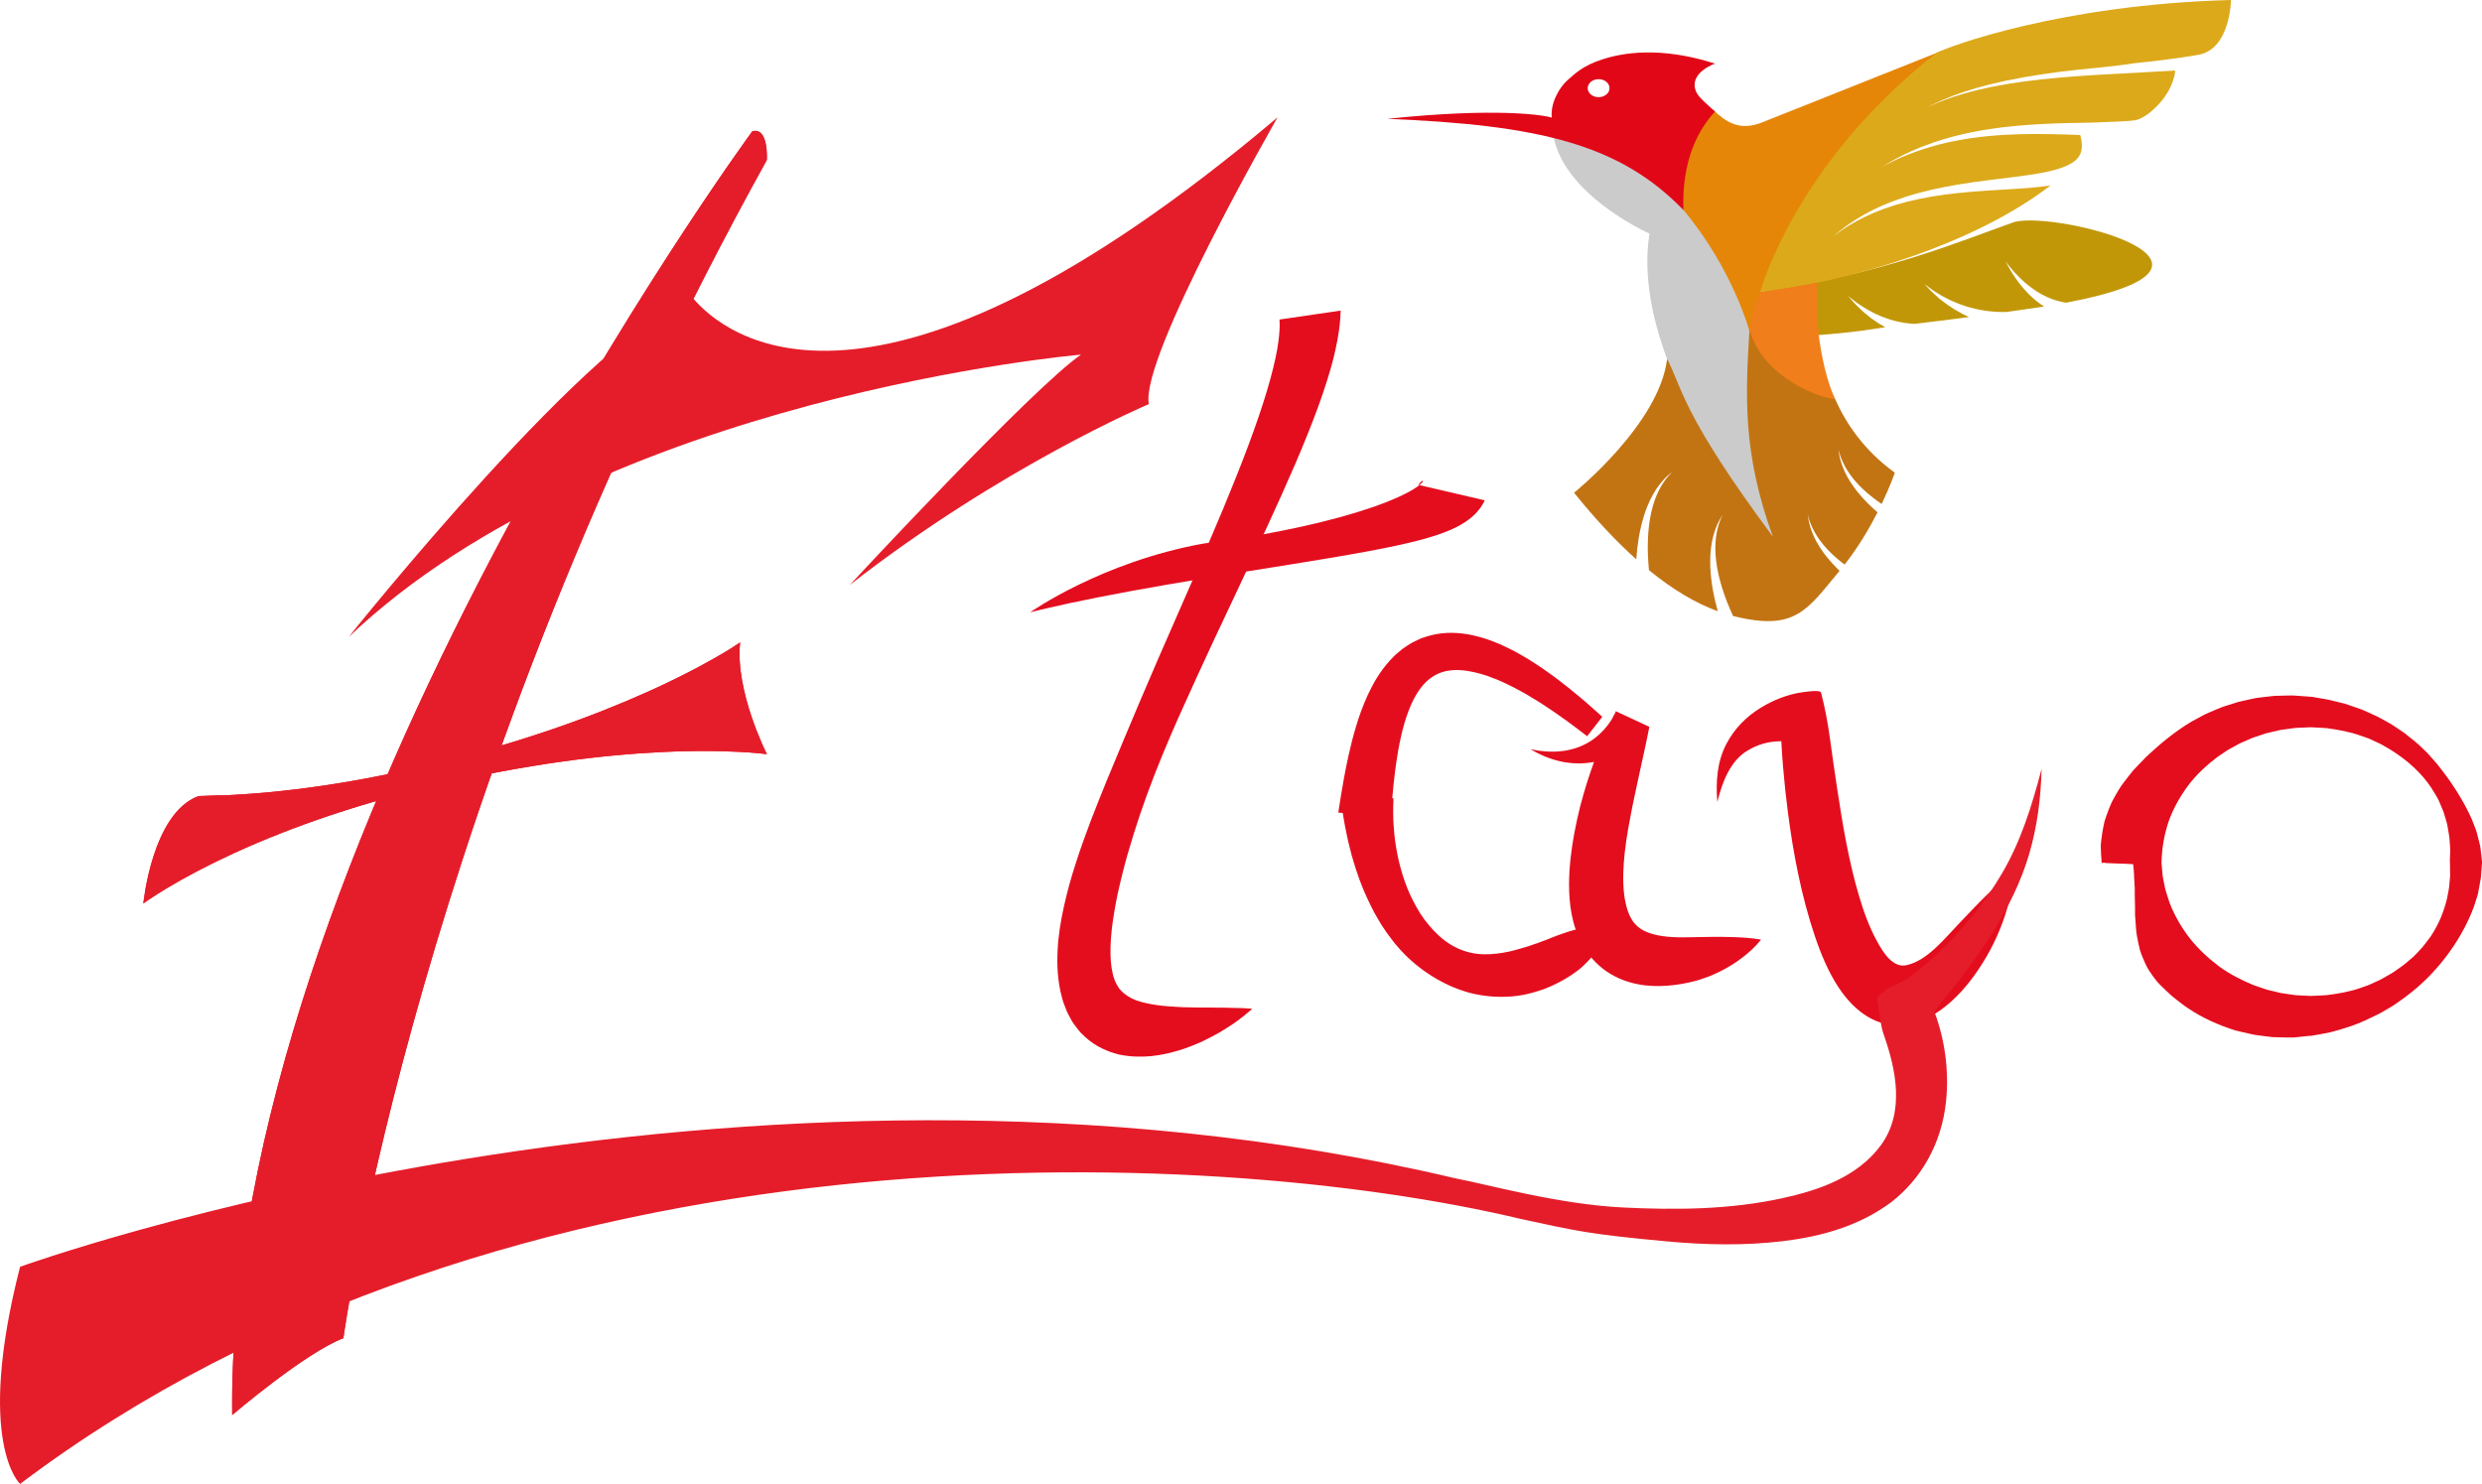 <?xml version="1.0" encoding="utf-8"?>
<!-- Generator: Adobe Illustrator 17.0.0, SVG Export Plug-In . SVG Version: 6.00 Build 0)  -->
<!DOCTYPE svg PUBLIC "-//W3C//DTD SVG 1.1//EN" "http://www.w3.org/Graphics/SVG/1.1/DTD/svg11.dtd">
<svg version="1.1" id="Capa_1" xmlns="http://www.w3.org/2000/svg" xmlns:xlink="http://www.w3.org/1999/xlink" x="0px" y="0px"
	 width="418.193px" height="250.066px" viewBox="0 0 418.193 250.066" enable-background="new 0 0 418.193 250.066"
	 xml:space="preserve">
<g>
	<g>
		<g>
			<path fill="#E40D1E" d="M202.762,91.602c2.239-0.283,4.505-0.63,6.766-0.989c2.259-0.377,4.512-0.773,6.715-1.221
				c2.204-0.441,4.361-0.915,6.426-1.429c4.129-1.014,7.911-2.164,10.922-3.351c1.503-0.592,2.812-1.189,3.839-1.752
				c1.029-0.555,1.762-1.1,2.102-1.453c0.11-0.093,0.133-0.16,0.182-0.222c0.065-0.071,0.028-0.103,0.03-0.133
				c0.018-0.04-0.049-0.03-0.094-0.015c-0.022,0.007-0.041,0.015-0.058,0.024c-0.03,0.017-0.079,0.05-0.111,0.076
				c-0.073,0.058-0.114,0.105-0.173,0.168c-0.079,0.081-0.136,0.156-0.178,0.218c-0.083,0.125-0.112,0.194-0.112,0.194l11.155,2.602
				c0,0-0.087,0.185-0.284,0.535c-0.099,0.174-0.227,0.389-0.39,0.636c-0.159,0.222-0.341,0.442-0.561,0.702
				c-0.108,0.125-0.231,0.269-0.352,0.392c-0.118,0.11-0.242,0.225-0.372,0.346c-0.264,0.241-0.565,0.502-0.848,0.694
				c-0.291,0.209-0.626,0.45-0.93,0.619c-0.311,0.186-0.658,0.399-0.98,0.553c-1.341,0.691-2.805,1.21-4.377,1.695
				c-1.574,0.478-3.27,0.902-5.085,1.305c-3.625,0.804-7.723,1.53-12.084,2.264c-2.172,0.356-4.416,0.724-6.697,1.097
				c-2.27,0.363-4.576,0.732-6.882,1.102c-2.299,0.374-4.599,0.748-6.862,1.116c-2.262,0.364-4.485,0.747-6.637,1.115
				c-4.302,0.74-8.314,1.479-11.753,2.16c-1.719,0.343-3.296,0.665-4.694,0.964c-1.398,0.295-2.617,0.58-3.623,0.807
				c-1.007,0.219-1.798,0.428-2.341,0.554c-0.549,0.137-0.842,0.21-0.842,0.21S185.517,94.715,202.762,91.602z"/>
			<path fill="#E40D1E" d="M210.993,170.003c0,0-0.12,0.106-0.351,0.311c-0.234,0.193-0.581,0.479-1.034,0.853
				c-0.457,0.358-1.014,0.798-1.689,1.272c-0.688,0.461-1.49,0.975-2.407,1.525c-0.917,0.536-1.947,1.05-3.085,1.609
				c-1.159,0.479-2.406,1.042-3.811,1.438c-2.78,0.831-6.118,1.485-10.009,0.709c-1.925-0.474-4.027-1.341-5.849-3.043
				c-0.223-0.218-0.446-0.436-0.671-0.655c-0.226-0.217-0.406-0.491-0.61-0.741c-0.195-0.259-0.39-0.52-0.587-0.781
				c-0.197-0.262-0.339-0.561-0.509-0.846c-0.157-0.294-0.315-0.588-0.473-0.884c-0.154-0.298-0.258-0.613-0.386-0.924l-0.359-0.945
				c-0.113-0.318-0.183-0.639-0.274-0.962c-0.689-2.597-0.824-5.25-0.692-7.806c0.123-2.569,0.546-5.05,1.091-7.495
				c0.541-2.448,1.21-4.849,1.985-7.215c0.756-2.377,1.611-4.713,2.487-7.049c1.788-4.652,3.705-9.267,5.633-13.847
				c1.927-4.58,3.841-9.142,5.783-13.589c1.939-4.432,3.847-8.793,5.694-13.014c3.682-8.412,7.008-16.261,9.512-22.998
				c1.256-3.364,2.31-6.446,3.109-9.15c0.81-2.701,1.367-5.02,1.694-6.844c0.322-1.819,0.408-3.124,0.426-3.932
				c0.016-0.413-0.022-0.665-0.019-0.864c-0.004-0.19-0.007-0.288-0.007-0.288l10.304-1.509c0,0-0.01,0.202-0.029,0.593
				c-0.028,0.382-0.037,0.99-0.121,1.705c-0.152,1.448-0.497,3.458-1.082,5.817c-0.6,2.349-1.454,5.047-2.53,8.017
				c-1.085,2.968-2.388,6.21-3.873,9.674c-1.495,3.46-3.15,7.149-4.936,11.01c-1.797,3.832-3.692,7.874-5.653,12.055
				c-1.97,4.156-3.985,8.445-5.981,12.811c-1.997,4.365-4.013,8.789-5.852,13.267c-1.844,4.475-3.501,9.004-4.886,13.473
				c-0.694,2.23-1.335,4.445-1.866,6.616c-0.287,1.088-0.503,2.158-0.756,3.219c-0.206,1.053-0.437,2.103-0.588,3.12
				c-0.698,4.068-0.875,7.883-0.25,10.363c0.039,0.152,0.059,0.325,0.107,0.463l0.147,0.404c0.051,0.13,0.079,0.286,0.141,0.4
				c0.062,0.113,0.122,0.227,0.178,0.344c0.059,0.112,0.092,0.254,0.165,0.348c0.07,0.098,0.138,0.198,0.202,0.301
				c0.071,0.096,0.113,0.223,0.2,0.303c0.083,0.084,0.163,0.171,0.24,0.261c0.63,0.703,1.508,1.258,2.554,1.664
				c2.159,0.754,4.747,1.013,7.117,1.12c0.594,0.031,1.176,0.081,1.752,0.062c0.573,0.001,1.131,0.03,1.67,0.042
				c1.084-0.022,2.102,0.008,3.023,0.013c0.918-0.007,1.754,0.008,2.491,0.037c0.745,0.01,1.39,0.015,1.911,0.041
				c0.524,0.036,0.926,0.063,1.197,0.082C210.852,169.987,210.993,170.003,210.993,170.003z"/>
		</g>
		<g>
			<path fill="#E40D1E" d="M296.727,158.342c-0.978,1.221-2.08,2.21-3.254,3.101c-1.167,0.89-2.41,1.649-3.721,2.294
				c-0.649,0.34-1.331,0.604-2.013,0.89c-0.697,0.238-1.395,0.503-2.124,0.682c-0.725,0.197-1.465,0.367-2.228,0.49
				c-0.759,0.136-1.538,0.244-2.341,0.3c-1.602,0.121-3.293,0.111-5.08-0.244c-0.888-0.162-1.802-0.435-2.704-0.785
				c-0.905-0.372-1.801-0.837-2.644-1.422c-0.842-0.587-1.615-1.286-2.298-2.053c-0.673-0.773-1.246-1.603-1.731-2.453
				c-0.933-1.716-1.476-3.472-1.794-5.144c-0.318-1.683-0.416-3.292-0.423-4.853c-0.003-1.56,0.098-3.07,0.259-4.544
				c0.323-2.948,0.893-5.762,1.563-8.511c0.352-1.371,0.744-2.721,1.152-4.057c0.422-1.333,0.876-2.649,1.346-3.954
				c0.494-1.297,0.984-2.589,1.531-3.858c0.532-1.273,1.111-2.525,1.721-3.763l5.666,2.637c-0.144,0.2-0.211,0.267-0.31,0.383
				l-0.269,0.291c-0.179,0.187-0.356,0.362-0.538,0.531c-0.362,0.338-0.729,0.655-1.11,0.95c-0.757,0.595-1.555,1.119-2.389,1.569
				c-1.662,0.904-3.474,1.501-5.289,1.718c-0.451,0.064-0.907,0.082-1.354,0.105c-0.451-0.001-0.896,0.005-1.338-0.036
				c-0.441-0.019-0.877-0.093-1.307-0.149c-0.428-0.088-0.853-0.152-1.266-0.271c-0.415-0.105-0.822-0.223-1.22-0.367
				c-0.402-0.125-0.787-0.296-1.171-0.451c-0.384-0.156-0.752-0.353-1.122-0.526c-0.364-0.191-0.719-0.396-1.074-0.591
				c0.402,0.073,0.798,0.154,1.195,0.218c0.402,0.046,0.795,0.114,1.194,0.138c0.398,0.024,0.79,0.062,1.184,0.053
				c0.392,0.01,0.781-0.007,1.166-0.036c0.384-0.014,0.765-0.085,1.138-0.129c0.373-0.076,0.742-0.131,1.1-0.237
				c0.361-0.084,0.709-0.21,1.053-0.323c0.339-0.137,0.675-0.263,0.994-0.427c1.289-0.618,2.402-1.478,3.322-2.483
				c0.461-0.5,0.875-1.039,1.234-1.6c0.182-0.278,0.345-0.565,0.493-0.847c0.074-0.141,0.143-0.283,0.202-0.419
				c0.032-0.069,0.057-0.134,0.082-0.198c0.015-0.05,0.06-0.149,0.022-0.119l5.666,2.637c-0.255,1.321-0.522,2.634-0.814,3.933
				l-0.846,3.887c-0.292,1.286-0.563,2.572-0.828,3.851c-0.281,1.275-0.529,2.549-0.76,3.815c-0.492,2.523-0.878,5.038-1.058,7.469
				c-0.087,1.214-0.118,2.406-0.072,3.546c0.047,1.137,0.16,2.232,0.384,3.197c0.099,0.493,0.234,0.933,0.372,1.359
				c0.148,0.411,0.321,0.782,0.493,1.117c0.177,0.327,0.365,0.617,0.568,0.874c0.212,0.246,0.439,0.463,0.682,0.68
				c0.255,0.203,0.546,0.392,0.87,0.58c0.347,0.163,0.709,0.345,1.14,0.479c0.839,0.293,1.864,0.474,2.958,0.583
				c0.274,0.028,0.551,0.049,0.838,0.061c0.284,0.019,0.57,0.035,0.865,0.035c0.292,0.006,0.585,0.013,0.886,0.002
				c0.3-0.001,0.599,0.01,0.906-0.005l3.795-0.065c1.309-0.011,2.66-0.01,4.06,0.043
				C293.736,157.993,295.172,158.057,296.727,158.342z"/>
			<g>
				<path fill="#E40D1E" d="M271.019,155.685c0,0-0.017,0.076-0.049,0.222c-0.039,0.138-0.091,0.351-0.171,0.613
					c-0.17,0.512-0.42,1.264-0.829,2.106c-0.444,0.836-1.09,1.834-1.943,2.837c-0.433,0.483-0.917,0.977-1.45,1.472
					c-0.537,0.491-1.168,0.933-1.825,1.391c-1.344,0.871-2.91,1.713-4.689,2.387c-1.807,0.616-3.794,1.161-5.97,1.237
					c-2.156,0.122-4.434-0.101-6.653-0.692c-2.212-0.626-4.333-1.599-6.25-2.815c-1.919-1.214-3.654-2.656-5.127-4.254
					c-0.356-0.408-0.71-0.814-1.063-1.218c-0.322-0.423-0.642-0.845-0.96-1.263c-0.333-0.412-0.595-0.854-0.891-1.278
					c-0.293-0.425-0.572-0.854-0.817-1.292c-1.059-1.724-1.852-3.481-2.583-5.152c-0.326-0.846-0.68-1.664-0.935-2.474
					c-0.139-0.403-0.275-0.8-0.409-1.189c-0.131-0.39-0.236-0.777-0.352-1.154c-0.112-0.379-0.222-0.749-0.329-1.112
					c-0.091-0.365-0.18-0.722-0.267-1.069c-0.18-0.695-0.35-1.356-0.471-1.982c-0.28-1.249-0.465-2.345-0.625-3.251
					c-0.159-0.905-0.242-1.619-0.32-2.107c-0.071-0.488-0.109-0.748-0.109-0.748l8.858-0.382c0,0-0.007,0.223-0.02,0.64
					c-0.004,0.417-0.057,1.035-0.033,1.814c0.009,0.391,0.018,0.823,0.029,1.294c0.008,0.473,0.068,0.974,0.103,1.517
					c0.032,0.545,0.096,1.117,0.178,1.719c0.04,0.302,0.081,0.611,0.123,0.928c0.056,0.313,0.114,0.633,0.173,0.96
					c0.212,1.318,0.578,2.705,1.016,4.151c0.467,1.429,1.021,2.925,1.779,4.348c0.738,1.43,1.604,2.856,2.679,4.094
					c1.062,1.244,2.263,2.382,3.632,3.211c1.365,0.833,2.876,1.348,4.39,1.536c1.519,0.188,3.03,0.054,4.479-0.19
					c1.451-0.229,2.855-0.69,4.209-1.084c0.338-0.119,0.672-0.237,1.001-0.353c0.334-0.103,0.665-0.203,0.983-0.343
					c0.637-0.272,1.287-0.443,1.882-0.73c0.603-0.263,1.214-0.452,1.797-0.667c0.581-0.218,1.155-0.401,1.715-0.554
					c1.094-0.328,2.099-0.56,3.02-0.725c0.91-0.22,1.697-0.304,2.233-0.361c0.273-0.022,0.492-0.027,0.635-0.037
					C270.942,155.686,271.019,155.685,271.019,155.685z"/>
				<path fill="#E40D1E" d="M267.418,124.065c0,0-0.745-0.567-2.05-1.559c-0.654-0.513-1.441-1.068-2.342-1.707
					c-0.889-0.655-1.939-1.343-3.081-2.095c-0.565-0.389-1.178-0.737-1.802-1.12c-0.624-0.384-1.272-0.773-1.954-1.127
					c-0.677-0.366-1.368-0.76-2.094-1.085c-0.36-0.172-0.725-0.345-1.092-0.521c-0.369-0.17-0.747-0.305-1.125-0.462
					c-1.509-0.631-3.099-1.095-4.662-1.333c-1.564-0.241-3.094-0.19-4.389,0.268c-1.298,0.449-2.4,1.289-3.317,2.442
					c-0.918,1.149-1.629,2.574-2.189,4.046c-0.561,1.475-0.986,3-1.305,4.489c-0.335,1.481-0.57,2.925-0.77,4.265
					c-0.191,1.344-0.338,2.589-0.455,3.697c-0.115,1.11-0.204,2.082-0.269,2.887c-0.126,1.612-0.198,2.532-0.198,2.532l-8.835-0.745
					c0,0,0.149-0.954,0.41-2.624c0.133-0.836,0.306-1.858,0.519-3.036c0.216-1.178,0.476-2.515,0.799-3.982
					c0.332-1.47,0.715-3.068,1.235-4.782c0.502-1.706,1.142-3.531,2.016-5.426c0.88-1.886,1.996-3.878,3.679-5.741
					c0.429-0.462,0.85-0.922,1.372-1.342l0.754-0.632c0.269-0.197,0.558-0.381,0.838-0.567c0.287-0.18,0.558-0.376,0.862-0.531
					l0.924-0.447c0.607-0.317,1.27-0.488,1.913-0.693c2.622-0.729,5.186-0.555,7.362-0.072c2.195,0.491,4.141,1.247,5.865,2.114
					c0.432,0.217,0.873,0.417,1.282,0.643c0.405,0.231,0.805,0.459,1.202,0.685c0.804,0.438,1.53,0.925,2.247,1.387
					c0.726,0.452,1.395,0.926,2.036,1.39c0.641,0.463,1.275,0.893,1.84,1.349c1.15,0.889,2.201,1.702,3.101,2.476
					c0.911,0.758,1.703,1.417,2.298,1.966c1.225,1.094,1.925,1.719,1.925,1.719L267.418,124.065z"/>
			</g>
		</g>
		<path fill="#E40D1E" d="M339.316,146.851c-0.471,6.674-3.407,13.339-7.321,18.405c-3.845,4.976-9.54,9.111-15.444,6.956
			c-5.676-2.071-8.797-8.603-10.78-14.504c-2.237-6.652-3.604-13.712-4.522-20.782c-0.66-5.077-1.107-10.223-1.246-15.373
			c1.18,1.281,2.359,2.561,3.539,3.842c-0.126,0.074-1.106-0.294-1.258-0.318c-0.859-0.137-1.73-0.191-2.602-0.158
			c-1.832,0.07-3.586,0.557-5.22,1.554c-2.925,1.734-4.285,5.311-5.106,8.677c-0.275-3.382-0.067-6.742,1.528-9.796
			c1.354-2.593,3.383-4.604,5.711-6.041c2.18-1.345,4.674-2.332,7.126-2.659c0.589-0.071,2.973-0.471,3.114,0.08
			c0.672,2.625,1.137,5.084,1.506,7.796c0.375,2.76,0.77,5.517,1.188,8.268c0.932,6.13,1.955,12.313,3.701,18.197
			c0.789,2.657,1.741,5.293,3.052,7.665c1.022,1.869,2.647,4.489,4.929,3.996c3.542-0.766,6.453-4.521,9.036-7.209
			C333.141,152.434,336.02,149.299,339.316,146.851C339.178,148.809,337.835,147.951,339.316,146.851z"/>
		<path fill="#E40D1E" d="M418.189,145.503c0,0-0.049,0.613-0.139,1.762c-0.011,0.144-0.023,0.296-0.036,0.456
			c-0.008,0.082-0.01,0.159-0.022,0.25c-0.017,0.098-0.034,0.199-0.052,0.302c-0.074,0.412-0.155,0.861-0.242,1.347
			c-0.046,0.242-0.093,0.493-0.143,0.752c-0.043,0.266-0.108,0.521-0.196,0.771c-0.163,0.509-0.336,1.05-0.519,1.622
			c-0.829,2.247-2.117,4.851-4.031,7.534c-1.905,2.682-4.44,5.477-7.8,7.911c-0.847,0.591-1.696,1.255-2.653,1.769
			c-0.474,0.275-0.952,0.552-1.434,0.832c-0.497,0.251-1.011,0.476-1.526,0.726c-2.048,1.043-4.325,1.792-6.746,2.415
			c-0.606,0.145-1.224,0.237-1.849,0.356c-0.314,0.055-0.629,0.111-0.945,0.167l-0.477,0.082c0.2,0.008-0.34,0.001-0.302,0.003
			l-0.051,0.006l-0.102,0.011l-0.204,0.022c-0.545,0.057-1.094,0.114-1.646,0.172l-0.414,0.043c-0.139,0.014-0.264,0.033-0.46,0.027
			c-0.36-0.003-0.722-0.007-1.084-0.01c-0.727-0.012-1.471-0.027-2.211-0.06c-0.682-0.066-1.365-0.166-2.058-0.255l-1.043-0.143
			l-1.034-0.228c-0.692-0.157-1.392-0.312-2.093-0.487c-2.745-0.865-5.502-2.047-8.021-3.762c-0.327-0.194-0.629-0.428-0.934-0.659
			l-0.915-0.699l-0.902-0.723c-0.292-0.253-0.568-0.529-0.852-0.795c-0.555-0.546-1.148-1.059-1.655-1.661
			c-0.492-0.616-0.957-1.259-1.381-1.926c-0.414-0.673-0.731-1.425-1.032-2.165c-0.158-0.366-0.285-0.748-0.412-1.126
			c-0.109-0.391-0.199-0.79-0.282-1.187c-0.088-0.395-0.165-0.791-0.229-1.188c-0.073-0.393-0.133-0.786-0.156-1.195l-0.173-2.369
			c0.028-1.591-0.069-3.066-0.049-4.538c-0.012-0.73-0.113-1.441-0.111-2.162c-0.011-0.359-0.042-0.717-0.07-1.075l-0.059-0.537
			l-0.015-0.134l-0.008-0.067c-0.03-0.022,0.063-0.046-0.096-0.066c-0.168-0.021-0.514-0.04-1.102-0.059l-1.816-0.061
			c-0.549-0.022-1.337-0.045-1.691-0.071c-0.402-0.25-0.675,0.451-0.639-0.583c-0.035-0.618-0.114-1.238-0.108-1.853
			c0.002-0.324-0.038-0.537,0.039-1.122c0.061-0.5,0.128-1,0.201-1.5c0.071-0.5,0.181-0.994,0.279-1.487l0.077-0.369
			c0.03-0.114,0.058-0.213,0.094-0.318l0.211-0.622c0.28-0.828,0.591-1.645,0.952-2.43c0.406-0.768,0.835-1.52,1.282-2.249
			c0.211-0.371,0.47-0.714,0.731-1.05l0.775-1.005l0.779-0.981l0.854-0.904l0.853-0.882c0.277-0.295,0.546-0.593,0.855-0.854
			c2.353-2.187,4.742-4.09,7.289-5.615c0.648-0.351,1.295-0.702,1.939-1.051c0.64-0.347,1.326-0.596,1.98-0.888l0.987-0.415
			c0.327-0.137,0.673-0.229,1.007-0.344c0.67-0.212,1.337-0.423,2.001-0.634c0.677-0.161,1.35-0.309,2.018-0.45l0.997-0.207
			l1.006-0.123c0.663-0.076,1.324-0.152,1.981-0.227c0.657-0.018,1.311-0.036,1.961-0.054l0.964-0.018
			c0.319-0.008,0.639,0.033,0.956,0.049c0.63,0.045,1.257,0.091,1.879,0.135l0.232,0.018l0.116,0.009l0.058,0.005
			c-0.02,0,0.387,0.014,0.238,0.012l0.402,0.073l0.8,0.141l0.795,0.137l0.395,0.068c0.129,0.021,0.26,0.043,0.425,0.085
			c0.616,0.148,1.227,0.296,1.834,0.442c0.299,0.076,0.597,0.151,0.894,0.226c0.292,0.08,0.555,0.189,0.832,0.277
			c0.543,0.187,1.082,0.372,1.617,0.556l0.397,0.138l0.385,0.171c0.255,0.114,0.509,0.228,0.762,0.341
			c0.503,0.23,1.003,0.446,1.488,0.682c0.473,0.259,0.942,0.517,1.407,0.771c0.941,0.473,1.782,1.089,2.617,1.646
			c0.207,0.143,0.418,0.276,0.616,0.426c0.193,0.157,0.385,0.314,0.577,0.47c0.383,0.305,0.763,0.606,1.138,0.904
			c0.737,0.608,1.383,1.292,2.042,1.907c0.623,0.658,1.174,1.352,1.744,1.983c0.537,0.663,1.012,1.345,1.508,1.971
			c1.878,2.592,3.275,5.048,4.238,7.217c0.215,0.554,0.418,1.079,0.61,1.572c0.217,0.491,0.29,0.985,0.421,1.432
			c0.115,0.453,0.221,0.872,0.318,1.255c0.11,0.384,0.114,0.745,0.165,1.063c0.075,0.642,0.133,1.134,0.172,1.466
			c0.022,0.166,0.031,0.293,0.033,0.378c0.004,0.085,0.006,0.128,0.006,0.128L418.189,145.503z M412.785,145.353
			c0,0-0.002-0.034-0.006-0.1c-0.007-0.066-0.009-0.165-0.001-0.296c0.01-0.263,0.026-0.654,0.045-1.163
			c0.053-0.516-0.015-1.141-0.068-1.887c-0.015-0.755-0.188-1.596-0.351-2.563c-0.055-0.492-0.243-0.972-0.38-1.5
			c-0.152-0.523-0.302-1.079-0.559-1.619c-0.117-0.276-0.236-0.559-0.357-0.846c-0.122-0.288-0.235-0.591-0.405-0.868
			c-0.329-0.56-0.662-1.152-1.047-1.737c-1.535-2.355-3.912-4.603-6.893-6.446c-0.761-0.435-1.515-0.929-2.363-1.282
			c-0.416-0.193-0.835-0.388-1.258-0.585c-0.437-0.163-0.886-0.307-1.335-0.465c-1.792-0.652-3.748-1.011-5.697-1.279
			c-0.505-0.058-1.052-0.066-1.582-0.101l-0.804-0.042l-0.404-0.02l-0.339,0.015c-0.521,0.023-1.044,0.045-1.571,0.068
			c-0.263,0.017-0.529,0.008-0.791,0.047l-0.79,0.109c-0.528,0.073-1.059,0.146-1.592,0.219c-0.524,0.122-1.051,0.245-1.581,0.368
			l-0.797,0.184l-0.779,0.259c-0.52,0.173-1.043,0.348-1.568,0.523c-0.507,0.222-1.015,0.445-1.526,0.668
			c-0.253,0.117-0.518,0.211-0.762,0.347l-0.736,0.407c-0.484,0.283-1.001,0.518-1.465,0.841c-0.467,0.318-0.936,0.636-1.407,0.956
			c-1.807,1.372-3.523,2.935-4.917,4.789c-1.38,1.855-2.533,3.902-3.319,6.106c-0.741,2.262-1.126,4.408-1.188,6.95l0.149,1.697
			c0.02,0.586,0.176,1.155,0.282,1.728c0.176,1.155,0.595,2.25,0.946,3.348c0.845,2.159,2.008,4.163,3.407,5.961
			c1.422,1.785,3.091,3.334,4.874,4.681c1.806,1.33,3.797,2.33,5.806,3.167c0.516,0.176,1.029,0.352,1.541,0.527l0.766,0.262
			l0.784,0.187c0.521,0.126,1.04,0.251,1.557,0.375c0.512,0.075,1.021,0.149,1.528,0.224l0.758,0.114
			c0.249,0.041,0.543,0.035,0.811,0.055c0.548,0.027,1.092,0.054,1.634,0.081l0.203,0.01l0.101,0.005l0.051,0.002
			c0.032,0.002-0.094-0.004-0.018-0.003l0.384-0.018l0.764-0.035c0.507-0.03,1.014-0.03,1.513-0.082
			c1.988-0.248,3.92-0.587,5.699-1.215c0.445-0.155,0.888-0.302,1.321-0.465c0.42-0.192,0.837-0.383,1.25-0.572
			c0.843-0.342,1.593-0.826,2.352-1.25c0.187-0.11,0.38-0.21,0.56-0.327c0.176-0.124,0.35-0.247,0.524-0.37
			c0.348-0.244,0.691-0.486,1.031-0.725c0.67-0.49,1.256-1.053,1.866-1.552c0.577-0.537,1.065-1.134,1.579-1.669
			c0.465-0.58,0.886-1.165,1.311-1.715c1.559-2.319,2.345-4.621,2.792-6.5c0.179-0.956,0.373-1.807,0.39-2.489
			c0.032-0.345,0.063-0.664,0.09-0.956c0.008-0.072,0.015-0.143,0.022-0.212c0.003-0.077-0.001-0.165-0.001-0.244
			c-0.002-0.161-0.004-0.314-0.006-0.458c-0.015-1.155-0.023-1.771-0.023-1.771L412.785,145.353z"/>
		<path fill="#E51D2A" d="M337.281,147.246c-3.026,5.137-6.789,9.698-10.947,13.561c-2.106,1.957-4.302,3.954-6.801,5.102
			c-0.692,0.318-1.249,0.45-1.849,0.953c-0.441,0.37-0.882,0.74-1.324,1.109c-0.216,0.181,0.382,3.207,0.428,3.572
			c0.133,1.06,0.276,1.874,0.618,2.848c2.053,5.855,3.558,12.991-0.462,18.557c-4.043,5.526-10.789,7.68-16.511,8.942
			c-8.956,1.975-18.071,2.031-27.051,1.587c-10.796-0.533-22.698-3.872-28.126-4.899C123.777,169.838,3.383,213.475,3.383,213.475
			c-7.611,29.711,0,36.591,0,36.591c82.267-62.067,199.811-57.323,253.012-44.62c9.107,1.968,11.282,2.536,24.467,3.749
			c6.481,0.596,13.041,0.743,19.57-0.043c6.304-0.759,12.739-2.479,18.258-6.587c5.053-3.942,8.463-9.888,9.198-16.948
			c0.537-5.156-0.203-10.48-1.968-15.133c1.55-2.147,3.319-4.122,4.858-6.208c1.732-2.348,3.438-4.705,5.004-7.213
			c2.525-4.046,4.735-8.431,6.123-13.166c1.368-4.664,1.963-9.496,2.087-14.352C342.363,135.791,340.494,141.791,337.281,147.246z"
			/>
		<path fill="#E51D2A" d="M126.76,22.12c0,0-88.828,121.024-87.639,216.337c0,0,12.287-10.504,18.739-12.951
			c0,0,12.307-92.049,71.339-198.539C129.199,26.967,129.565,21.377,126.76,22.12z"/>
		<path fill="#E51D2A" d="M126.76,22.12c0,0-88.828,121.024-87.639,216.337c0,0,12.287-10.504,18.739-12.951
			c0,0,12.307-92.049,71.339-198.539C129.199,26.967,129.565,21.377,126.76,22.12z"/>
		<path fill="#E51D2A" d="M50.025,214.926c1.956-15.078,5.759-30.541,10.71-45.804C54.997,189.76,51.718,205.62,50.025,214.926z"/>
		<path fill="#E51D2A" d="M50.025,214.926c1.956-15.078,5.759-30.541,10.71-45.804C54.997,189.76,51.718,205.62,50.025,214.926z"/>
		<path fill="#E51D2A" d="M50.025,214.926c1.956-15.078,5.759-30.541,10.71-45.804C54.997,189.76,51.718,205.62,50.025,214.926z"/>
		<path fill="#E51D2A" d="M50.025,214.926c1.956-15.078,5.759-30.541,10.71-45.804C54.997,189.76,51.718,205.62,50.025,214.926z"/>
		<path fill="#E51D2A" d="M44.802,227.111c2.732-45.235,24.132-94.966,42.403-129.918c3.729-7.134,7.469-13.932,11.111-20.307
			c-15.392,34.589-25.635,65.285-32.113,87.79c-8.432,29.292-12.092,49.84-13.257,57.178
			C50.346,223.247,47.464,225.179,44.802,227.111z"/>
		<path fill="#E51D2A" d="M44.802,227.111c2.732-45.235,24.132-94.966,42.403-129.918c3.729-7.134,7.469-13.932,11.111-20.307
			c-15.392,34.589-25.635,65.285-32.113,87.79c-8.432,29.292-12.092,49.84-13.257,57.178
			C50.346,223.247,47.464,225.179,44.802,227.111z"/>
		<path fill="#E51D2A" d="M44.802,227.111c2.732-45.235,24.132-94.966,42.403-129.918c3.729-7.134,7.469-13.932,11.111-20.307
			c-15.392,34.589-25.635,65.285-32.113,87.79c-8.432,29.292-12.092,49.84-13.257,57.178
			C50.346,223.247,47.464,225.179,44.802,227.111z"/>
		<path fill="#E51D2A" d="M44.802,227.111c2.732-45.235,24.132-94.966,42.403-129.918c3.729-7.134,7.469-13.932,11.111-20.307
			c-15.392,34.589-25.635,65.285-32.113,87.79c-8.432,29.292-12.092,49.84-13.257,57.178
			C50.346,223.247,47.464,225.179,44.802,227.111z"/>
		<path fill="#E51D2A" d="M44.802,227.111c2.732-45.235,24.132-94.966,42.403-129.918c3.729-7.134,7.469-13.932,11.111-20.307
			c-15.392,34.589-25.635,65.285-32.113,87.79c-8.432,29.292-12.092,49.84-13.257,57.178
			C50.346,223.247,47.464,225.179,44.802,227.111z"/>
		<path fill="#E51D2A" d="M44.802,227.111c2.732-45.235,24.132-94.966,42.403-129.918c3.729-7.134,7.469-13.932,11.111-20.307
			c-15.392,34.589-25.635,65.285-32.113,87.79c-8.432,29.292-12.092,49.84-13.257,57.178
			C50.346,223.247,47.464,225.179,44.802,227.111z"/>
		<path fill="#E51D2A" d="M58.751,107.343c0,0,42.152-52.854,58.094-56.997c5.04,5.842,29.809,27.405,98.414-30.571
			c0,0-23.248,40.503-21.687,48.322c0,0-24.758,10.474-50.403,30.49c0,0,30.775-33.196,38.971-38.826
			C182.14,59.76,101.488,66.686,58.751,107.343z"/>
		<path fill="#E51D2A" d="M33.439,134.155c7.463-0.302,2.422-0.05,3.712-0.101c5.157-0.209,11.106-0.738,17.39-1.676
			c6.285-0.936,12.913-2.251,19.462-3.897c3.275-0.82,6.539-1.687,9.73-2.633c3.192-0.94,6.318-1.932,9.326-2.961
			c6.018-2.052,11.561-4.276,16.261-6.394c1.175-0.529,2.298-1.049,3.36-1.57c1.063-0.517,2.074-0.994,3.013-1.489
			c0.942-0.483,1.825-0.932,2.632-1.381c0.811-0.436,1.554-0.844,2.22-1.233c1.338-0.756,2.376-1.404,3.082-1.851
			c0.703-0.463-1.119,0.697,1.078-0.71c-0.884,8.252,4.51,18.835,4.51,18.835s-0.446-0.05-1.282-0.144
			c-0.832-0.079-2.052-0.186-3.587-0.254c-0.77-0.045-1.618-0.073-2.538-0.094c-0.924-0.035-1.914-0.035-2.972-0.039
			c-1.062-0.016-2.179,0.016-3.361,0.037c-1.183,0.016-2.419,0.062-3.707,0.122c-5.15,0.24-11.099,0.768-17.393,1.664
			c-3.148,0.446-6.384,0.977-9.655,1.584c-3.273,0.601-6.576,1.307-9.867,2.059c-6.584,1.498-13.089,3.328-19.116,5.34
			c-6.028,2.01-11.571,4.232-16.263,6.382c-1.173,0.539-2.293,1.072-3.355,1.591c-1.058,0.538-2.061,1.049-3.004,1.529
			c-1.876,0.998-3.503,1.906-4.831,2.705c-1.329,0.794-2.364,1.455-3.063,1.931c-0.352,0.23-0.617,0.425-0.797,0.551
			c-0.18,0.127-0.272,0.193-0.272,0.193S25.62,137.033,33.439,134.155z"/>
		<path fill="#E51D2A" d="M33.439,134.155c7.463-0.302,2.422-0.05,3.712-0.101c5.157-0.209,11.106-0.738,17.39-1.676
			c6.285-0.936,12.913-2.251,19.462-3.897c3.275-0.82,6.539-1.687,9.73-2.633c3.192-0.94,6.318-1.932,9.326-2.961
			c6.018-2.052,11.561-4.276,16.261-6.394c1.175-0.529,2.298-1.049,3.36-1.57c1.063-0.517,2.074-0.994,3.013-1.489
			c0.942-0.483,1.825-0.932,2.632-1.381c0.811-0.436,1.554-0.844,2.22-1.233c1.338-0.756,2.376-1.404,3.082-1.851
			c0.703-0.463-1.119,0.697,1.078-0.71c-0.884,8.252,4.51,18.835,4.51,18.835s-0.446-0.05-1.282-0.144
			c-0.832-0.079-2.052-0.186-3.587-0.254c-0.77-0.045-1.618-0.073-2.538-0.094c-0.924-0.035-1.914-0.035-2.972-0.039
			c-1.062-0.016-2.179,0.016-3.361,0.037c-1.183,0.016-2.419,0.062-3.707,0.122c-5.15,0.24-11.099,0.768-17.393,1.664
			c-3.148,0.446-6.384,0.977-9.655,1.584c-3.273,0.601-6.576,1.307-9.867,2.059c-6.584,1.498-13.089,3.328-19.116,5.34
			c-6.028,2.01-11.571,4.232-16.263,6.382c-1.173,0.539-2.293,1.072-3.355,1.591c-1.058,0.538-2.061,1.049-3.004,1.529
			c-1.876,0.998-3.503,1.906-4.831,2.705c-1.329,0.794-2.364,1.455-3.063,1.931c-0.352,0.23-0.617,0.425-0.797,0.551
			c-0.18,0.127-0.272,0.193-0.272,0.193S25.62,137.033,33.439,134.155z"/>
	</g>
	<g>
		<g>
			<path fill="#CBCBCB" d="M297.845,60.212c-5.814,12.29,1.204,30.639,1.204,30.639s-24.723-28.674-21.128-51.486
				c0,0-16.383-7.246-16.383-18.595C261.538,20.771,288.475,28.436,297.845,60.212z"/>
			<path fill="#E58608" d="M297.165,20.523c-4.124,1.754-6.433-0.057-8.541-2.032c-0.26,0.273,0.237,0.38-0.029,0.513
				c-3.153,1.583-6.629,11.361-4.953,16.391c8.39,9.986,11.18,20.594,11.18,20.594c3.898-19.464,16.892-29.407,32.37-47.431
				L297.165,20.523z"/>
			<path fill="#E10717" d="M264.043,13.578c-1.095,0.959-2.854,3.603-2.585,6.248c-1.216-0.415-9.177-1.747-27.705,0.199
				c25.444,1.039,39.091,4.205,49.89,15.37c-0.315-8.408,2.549-13.623,5.321-16.591c-1.916-1.797-3.084-2.611-3.36-3.872
				c-0.684-2.832,3.36-4.213,3.36-4.213c-9.169-2.935-15.573-1.847-19.054-0.687C266.766,11.042,265.362,12.39,264.043,13.578z
				 M269.352,16.374c-1.017,0-1.841-0.679-1.841-1.516c0-0.837,0.824-1.516,1.841-1.516s1.841,0.679,1.841,1.516
				C271.193,15.696,270.369,16.374,269.352,16.374z"/>
			<g>
				<path fill="#C29707" d="M339.478,37.383c-9.316,3.26-21.245,8.542-42.894,11.816c-1.355,3.3-1.761,6.79-1.761,6.79
					c2.447,1.09,12.589,0.862,22.821-0.856c-0.349-0.195-0.692-0.396-1.031-0.588c-0.446-0.305-0.885-0.606-1.31-0.896
					c-0.397-0.321-0.781-0.632-1.145-0.927c-0.363-0.291-0.663-0.619-0.961-0.891c-0.29-0.282-0.565-0.527-0.774-0.782
					c-0.217-0.245-0.406-0.458-0.561-0.634c-0.309-0.349-0.486-0.549-0.486-0.549s0.211,0.164,0.579,0.452
					c0.183,0.143,0.406,0.316,0.661,0.515c0.246,0.208,0.56,0.397,0.89,0.616c0.336,0.21,0.676,0.468,1.076,0.68
					c0.395,0.214,0.811,0.439,1.241,0.672c0.444,0.196,0.903,0.399,1.37,0.605c0.483,0.163,0.961,0.348,1.45,0.496l0.738,0.196
					c0.243,0.071,0.487,0.127,0.734,0.167c0.244,0.046,0.486,0.092,0.725,0.137c0.239,0.04,0.479,0.059,0.711,0.09
					c0.359,0.053,0.708,0.068,1.046,0.085c3.207-0.377,6.337-0.773,9.173-1.147c-0.068-0.032-0.137-0.062-0.204-0.096l-0.793-0.378
					c-0.259-0.135-0.51-0.283-0.762-0.422c-0.249-0.144-0.503-0.272-0.739-0.425c-0.235-0.154-0.467-0.306-0.695-0.456
					c-0.463-0.286-0.875-0.613-1.268-0.917c-0.196-0.151-0.386-0.298-0.571-0.44c-0.173-0.156-0.34-0.306-0.501-0.451
					c-0.317-0.292-0.618-0.545-0.863-0.791c-0.239-0.253-0.447-0.474-0.619-0.655c-0.341-0.361-0.535-0.568-0.535-0.568
					s0.228,0.17,0.626,0.467c0.198,0.148,0.438,0.327,0.714,0.532c0.28,0.198,0.617,0.394,0.971,0.62
					c0.178,0.111,0.363,0.228,0.554,0.348c0.201,0.105,0.408,0.214,0.621,0.325c0.424,0.224,0.866,0.464,1.352,0.657
					c0.238,0.103,0.48,0.208,0.725,0.314c0.245,0.105,0.505,0.182,0.76,0.276c0.257,0.088,0.512,0.184,0.772,0.267l0.792,0.22
					c0.522,0.162,1.066,0.248,1.586,0.366c0.528,0.089,1.046,0.175,1.55,0.228c0.504,0.051,0.989,0.097,1.45,0.107
					c0.46,0.03,0.893,0.01,1.29,0.013c0.059-0.004,0.112-0.006,0.17-0.009c3.607-0.506,5.91-0.854,5.91-0.854
					c0.118-0.019,0.233-0.038,0.35-0.056c-0.384-0.248-0.759-0.504-1.107-0.782c-0.266-0.213-0.532-0.419-0.773-0.648
					c-0.245-0.223-0.491-0.437-0.71-0.671c-0.457-0.447-0.854-0.917-1.23-1.356c-0.353-0.461-0.697-0.881-0.972-1.302
					c-0.142-0.206-0.277-0.404-0.406-0.591c-0.119-0.194-0.232-0.378-0.338-0.551c-0.215-0.343-0.395-0.645-0.529-0.902
					c-0.277-0.507-0.436-0.797-0.436-0.797s0.205,0.258,0.564,0.71c0.174,0.229,0.401,0.495,0.668,0.792
					c0.132,0.15,0.272,0.309,0.419,0.477c0.156,0.16,0.32,0.328,0.491,0.503c0.332,0.358,0.733,0.704,1.139,1.081
					c0.428,0.354,0.873,0.729,1.367,1.069c0.237,0.182,0.498,0.338,0.755,0.502c0.253,0.17,0.526,0.314,0.797,0.463
					c0.54,0.299,1.113,0.546,1.687,0.767c0.581,0.204,1.165,0.381,1.75,0.491c0.192,0.042,0.384,0.073,0.575,0.1
					C381.988,44.612,346.851,35.584,339.478,37.383z"/>
			</g>
			<g>
				<path fill="#DCA91A" d="M363.944,17.324c2.438-2.791,2.547-5.327,2.547-5.327l-0.044-0.108c-2.015,0.13-4.049,0.24-6.085,0.346
					c-4.55,0.234-9.091,0.462-13.332,0.839c-4.241,0.371-8.184,0.894-11.52,1.577c-3.337,0.678-6.063,1.504-7.919,2.219
					c-0.466,0.174-0.879,0.337-1.234,0.492c-0.357,0.149-0.66,0.277-0.9,0.393c-0.484,0.224-0.743,0.344-0.743,0.344
					s0.253-0.13,0.728-0.375c0.236-0.126,0.533-0.267,0.885-0.43c0.349-0.17,0.756-0.35,1.215-0.544
					c1.831-0.795,4.535-1.738,7.863-2.561c3.328-0.827,7.274-1.518,11.52-2.069c4.247-0.557,8.269-0.772,12.719-1.471
					c7.058-0.706,10.948-1.451,10.948-1.451C375.811,8.088,375.9,0,375.9,0c-28.575,0.749-47.66,7.844-49.63,8.926
					C302.357,27.608,296.584,49.2,296.584,49.2c15.001-1.718,35.919-7.942,48.914-17.953c-1.222,0.192-2.483,0.323-3.776,0.429
					c-2.985,0.237-6.131,0.362-9.261,0.618c-3.128,0.252-6.24,0.628-9.111,1.234c-2.872,0.596-5.496,1.42-7.659,2.344
					c-2.17,0.911-3.868,1.923-5.018,2.679c-0.57,0.388-1.015,0.698-1.307,0.925c-0.296,0.222-0.454,0.34-0.454,0.34
					s0.15-0.128,0.432-0.368c0.278-0.245,0.704-0.583,1.251-1.007c1.106-0.83,2.751-1.955,4.891-3.014
					c2.132-1.071,4.748-2.077,7.632-2.865c2.882-0.799,6.024-1.378,9.169-1.83c3.145-0.456,6.299-0.779,9.198-1.192
					c1.447-0.209,2.831-0.443,4.091-0.748c1.256-0.305,2.396-0.686,3.262-1.178c0.882-0.485,1.412-1.067,1.662-1.638
					c0.268-0.567,0.292-1.187,0.261-1.724c-0.007-0.264-0.061-0.525-0.089-0.733c-0.05-0.213-0.067-0.353-0.118-0.538
					c-0.023-0.087-0.044-0.163-0.062-0.229c-1.521-0.057-3.05-0.114-4.582-0.143c-3.704-0.082-7.403-0.014-10.852,0.321
					c-3.449,0.325-6.639,0.93-9.311,1.688c-1.335,0.38-2.55,0.772-3.604,1.181c-0.532,0.192-1.016,0.406-1.472,0.586
					c-0.448,0.199-0.86,0.381-1.231,0.546c-0.733,0.352-1.309,0.631-1.692,0.842c-0.387,0.203-0.593,0.312-0.593,0.312
					s0.199-0.121,0.573-0.347c0.37-0.233,0.928-0.547,1.642-0.944c0.363-0.188,0.765-0.396,1.202-0.622
					c0.446-0.208,0.921-0.453,1.444-0.678c1.037-0.475,2.237-0.944,3.563-1.41c2.654-0.929,5.853-1.738,9.335-2.28
					c3.481-0.552,7.235-0.846,10.978-0.989c3.742-0.153,5.629-0.073,9.067-0.253c1.717-0.092,3.189-0.081,4.807-0.296
					C360.988,20.033,362.535,18.894,363.944,17.324z"/>
			</g>
			<path fill="#C27413" d="M294.772,55.554c-0.653,10.777-1.244,20.692,3.947,34.887c-15.244-20.516-15.272-25.014-17.826-29.973
				c-1.291,10.986-15.679,22.567-15.679,22.567c3.671,4.553,7.163,8.25,10.481,11.215c0.08-1.147,0.207-2.329,0.4-3.505
				c0.136-0.798,0.287-1.594,0.487-2.366c0.186-0.774,0.42-1.525,0.67-2.241c0.12-0.359,0.272-0.702,0.402-1.042
				c0.141-0.336,0.299-0.658,0.441-0.973c0.162-0.306,0.32-0.604,0.473-0.892c0.171-0.277,0.336-0.545,0.495-0.802
				c0.343-0.497,0.666-0.944,0.994-1.306c0.303-0.382,0.629-0.66,0.868-0.91c0.253-0.238,0.474-0.401,0.613-0.523
				c0.142-0.118,0.218-0.181,0.218-0.181s-0.068,0.072-0.195,0.207c-0.123,0.138-0.32,0.325-0.539,0.59
				c-0.206,0.277-0.487,0.584-0.735,0.992c-0.273,0.389-0.53,0.861-0.799,1.376c-0.121,0.264-0.247,0.54-0.377,0.825
				c-0.111,0.292-0.226,0.595-0.344,0.905c-0.098,0.319-0.209,0.64-0.303,0.976c-0.083,0.34-0.186,0.679-0.257,1.034
				c-0.152,0.708-0.284,1.443-0.368,2.198c-0.098,0.752-0.146,1.524-0.18,2.293c-0.069,1.78,0.019,3.555,0.178,5.179
				c4.148,3.39,8.011,5.615,11.594,6.92c-0.337-1.208-0.638-2.477-0.86-3.767c-0.133-0.799-0.251-1.6-0.315-2.395
				c-0.077-0.793-0.103-1.579-0.101-2.336c-0.004-0.379,0.027-0.753,0.038-1.116c0.023-0.364,0.067-0.719,0.098-1.064
				c0.053-0.343,0.105-0.676,0.155-0.998c0.071-0.318,0.139-0.625,0.205-0.92c0.162-0.582,0.32-1.11,0.511-1.56
				c0.161-0.46,0.378-0.829,0.522-1.144c0.161-0.308,0.316-0.534,0.408-0.695c0.096-0.158,0.147-0.243,0.147-0.243
				s-0.04,0.09-0.116,0.26c-0.071,0.171-0.196,0.412-0.316,0.734c-0.104,0.329-0.269,0.711-0.37,1.179
				c-0.13,0.457-0.219,0.987-0.304,1.562c-0.028,0.289-0.056,0.591-0.086,0.903c-0.009,0.313-0.019,0.636-0.029,0.968
				c0.012,0.333,0.012,0.673,0.033,1.021c0.033,0.348,0.047,0.702,0.096,1.061c0.088,0.718,0.204,1.456,0.372,2.197
				c0.154,0.742,0.361,1.487,0.581,2.226c0.528,1.739,1.208,3.42,1.905,4.925c10.555,2.662,12.478-1.056,17.95-7.614
				c-0.155-0.149-0.315-0.296-0.464-0.449c-0.566-0.561-1.087-1.15-1.569-1.734c-0.245-0.289-0.46-0.596-0.683-0.883
				c-0.214-0.295-0.408-0.596-0.604-0.881c-0.178-0.298-0.351-0.587-0.518-0.867c-0.148-0.29-0.292-0.57-0.429-0.839
				c-0.247-0.551-0.462-1.059-0.602-1.527c-0.169-0.457-0.239-0.879-0.328-1.214c-0.072-0.34-0.097-0.613-0.129-0.795
				c-0.027-0.183-0.042-0.281-0.042-0.281s0.027,0.095,0.076,0.274c0.054,0.177,0.112,0.442,0.225,0.767
				c0.13,0.319,0.247,0.719,0.468,1.143c0.192,0.435,0.462,0.9,0.763,1.396c0.164,0.24,0.334,0.491,0.51,0.75
				c0.192,0.247,0.391,0.501,0.596,0.763c0.222,0.249,0.439,0.511,0.677,0.765c0.247,0.247,0.484,0.511,0.751,0.756
				c0.526,0.497,1.087,0.99,1.689,1.454c0.15,0.12,0.309,0.233,0.465,0.349c2.339-2.99,4.181-6.133,5.541-8.8
				c-0.582-0.506-1.155-1.022-1.685-1.566c-0.566-0.561-1.087-1.15-1.569-1.734c-0.245-0.289-0.46-0.596-0.683-0.883
				c-0.214-0.295-0.408-0.596-0.604-0.881c-0.178-0.298-0.351-0.587-0.518-0.867c-0.148-0.29-0.292-0.57-0.429-0.839
				c-0.247-0.551-0.462-1.059-0.602-1.527c-0.169-0.457-0.239-0.879-0.328-1.214c-0.072-0.34-0.097-0.613-0.129-0.795
				c-0.027-0.183-0.042-0.281-0.042-0.281s0.027,0.095,0.076,0.274c0.054,0.177,0.112,0.442,0.225,0.767
				c0.13,0.319,0.247,0.719,0.468,1.143c0.192,0.435,0.462,0.9,0.763,1.396c0.164,0.24,0.334,0.491,0.51,0.75
				c0.192,0.247,0.391,0.501,0.596,0.763c0.222,0.249,0.439,0.511,0.677,0.765c0.247,0.247,0.484,0.51,0.751,0.756
				c0.526,0.497,1.087,0.99,1.689,1.454c0.487,0.39,1.006,0.754,1.531,1.111c1.484-3.1,2.214-5.271,2.214-5.271
				c-5.19-3.749-8.252-8.333-10.07-12.438"/>
			<path fill="#F07E1A" d="M294.772,55.554c0,0,0.509-3.218,1.813-6.354c1.491-0.13,6.825-1.033,9.558-1.557
				c0.173,1.672,0.042,2.072,0.126,3.637c-0.079,1.652-0.094,2.371,0.169,5.17c0.106,0.589,0.705,6.372,2.751,10.765
				C307.52,67.351,297.086,63.97,294.772,55.554z"/>
		</g>
	</g>
</g>
</svg>
